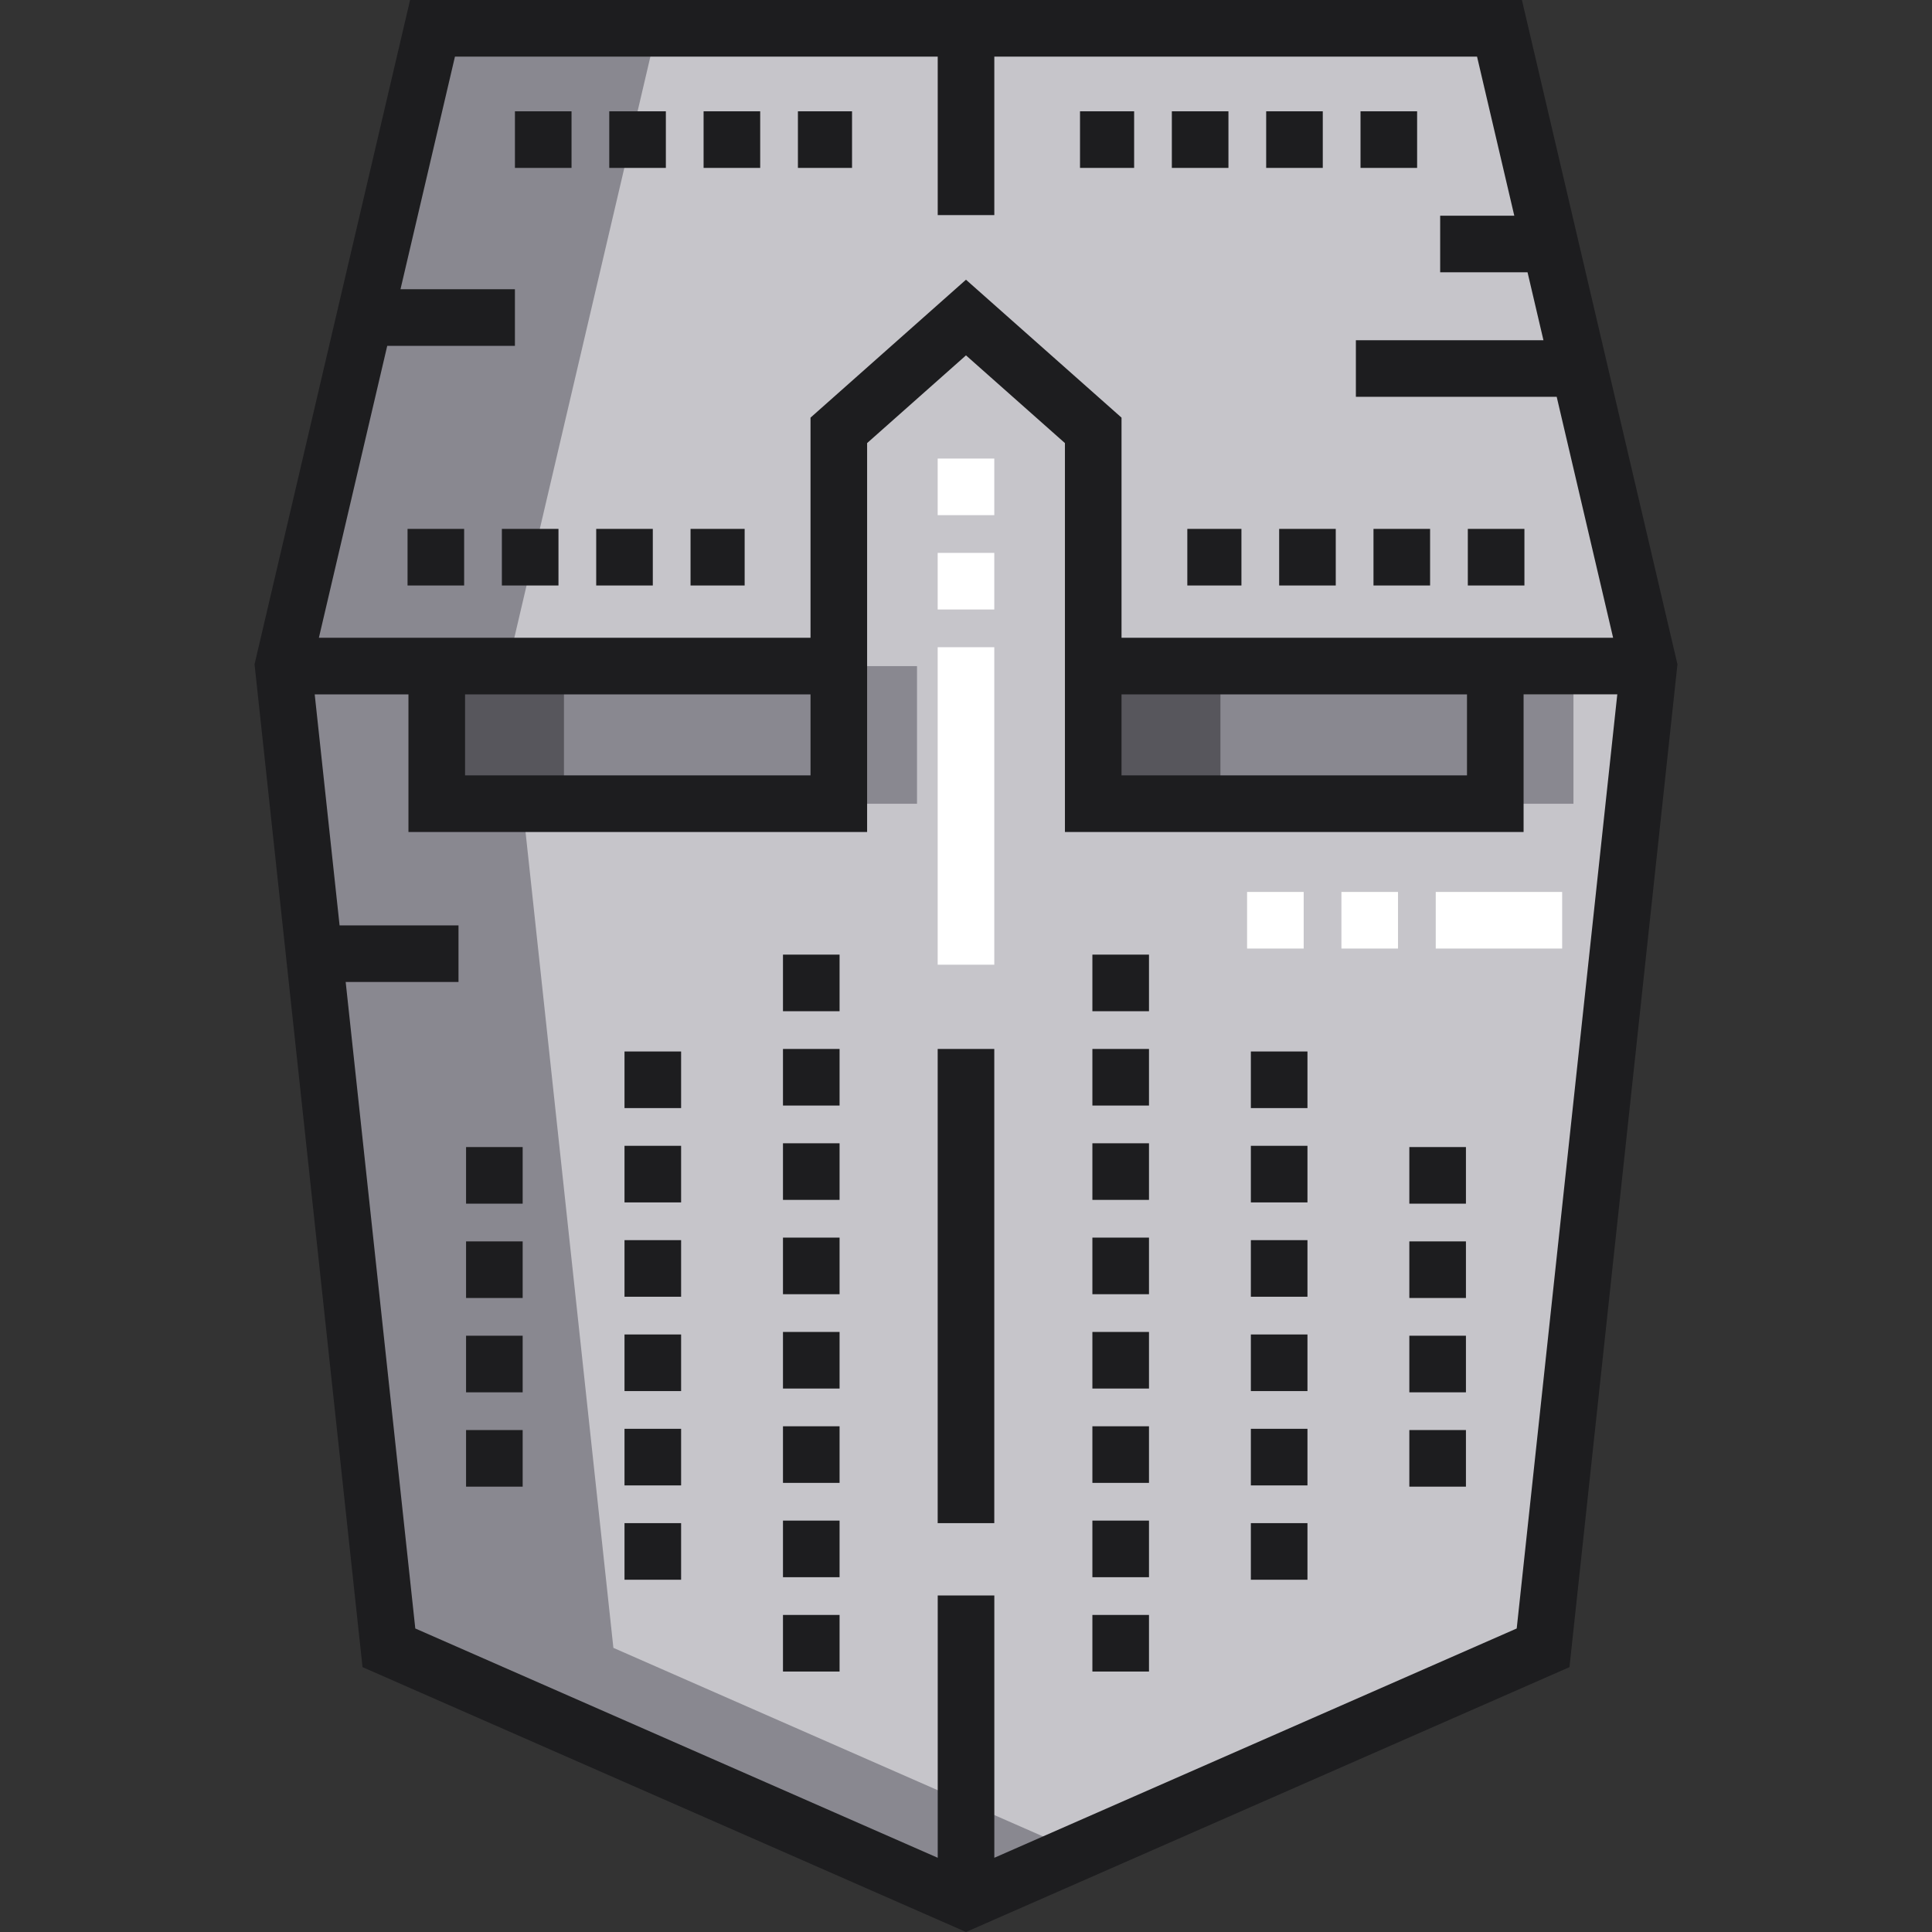 <?xml version="1.0" encoding="iso-8859-1"?>
<!-- Generator: Adobe Illustrator 19.0.0, SVG Export Plug-In . SVG Version: 6.00 Build 0)  -->
<svg version="1.1" id="Capa_1" xmlns="http://www.w3.org/2000/svg" xmlns:xlink="http://www.w3.org/1999/xlink" x="0px" y="0px"
	 viewBox="0 0 512 512" style="enable-background:new 0 0 512 512;" xml:space="preserve">
<rect x="0" y="0" width="512" height="512" fill="#333333" stroke="none"/>
<polygon style="fill:#C6C5CA;" points="408.936,436.699 256.005,503.825 103.064,436.699 75.051,176.528 114.624,7.515 
	397.375,7.515 436.95,176.528 "/>
<g>
	<rect x="136.462" y="176.53" style="fill:#898890;" width="106.554" height="36.474"/>
	<rect x="310.432" y="176.53" style="fill:#898890;" width="106.554" height="36.474"/>
	<polygon style="fill:#898890;" points="162.554,436.699 134.54,176.528 174.114,7.515 114.624,7.515 75.051,176.528 
		103.064,436.699 256.006,503.825 285.75,490.77 	"/>
	<rect x="115.743" y="176.53" style="fill:#898890;" width="106.554" height="36.474"/>
	<rect x="289.714" y="176.53" style="fill:#898890;" width="106.554" height="36.474"/>
</g>
<g>
	<rect x="289.714" y="176.53" style="fill:#57565C;" width="33.71" height="36.474"/>
	<rect x="115.743" y="176.53" style="fill:#57565C;" width="33.71" height="36.474"/>
</g>
<g>
	<rect x="161.461" y="29.498" style="fill:#1D1D1F;" width="14.999" height="14.999"/>
	<rect x="186.459" y="29.498" style="fill:#1D1D1F;" width="14.999" height="14.999"/>
	<rect x="136.462" y="29.498" style="fill:#1D1D1F;" width="14.999" height="14.999"/>
	<rect x="211.458" y="29.498" style="fill:#1D1D1F;" width="14.341" height="14.999"/>
	<rect x="310.552" y="29.498" style="fill:#1D1D1F;" width="14.999" height="14.999"/>
	<rect x="335.551" y="29.498" style="fill:#1D1D1F;" width="14.999" height="14.999"/>
	<rect x="360.55" y="29.498" style="fill:#1D1D1F;" width="14.999" height="14.999"/>
	<rect x="286.214" y="29.498" style="fill:#1D1D1F;" width="14.342" height="14.999"/>
	<rect x="108.004" y="140.162" style="fill:#1D1D1F;" width="14.999" height="14.999"/>
	<rect x="183" y="140.162" style="fill:#1D1D1F;" width="14.341" height="14.999"/>
	<rect x="158.001" y="140.162" style="fill:#1D1D1F;" width="14.999" height="14.999"/>
	<rect x="133.002" y="140.162" style="fill:#1D1D1F;" width="14.999" height="14.999"/>
	<rect x="338.991" y="140.162" style="fill:#1D1D1F;" width="14.999" height="14.999"/>
	<rect x="388.988" y="140.162" style="fill:#1D1D1F;" width="14.999" height="14.999"/>
	<rect x="314.652" y="140.162" style="fill:#1D1D1F;" width="14.341" height="14.999"/>
	<rect x="363.989" y="140.162" style="fill:#1D1D1F;" width="14.999" height="14.999"/>
	<rect x="289.494" y="427.976" style="fill:#1D1D1F;" width="14.999" height="14.999"/>
	<rect x="289.494" y="377.979" style="fill:#1D1D1F;" width="14.999" height="14.999"/>
	<rect x="289.494" y="277.984" style="fill:#1D1D1F;" width="14.999" height="14.999"/>
	<rect x="289.494" y="302.983" style="fill:#1D1D1F;" width="14.999" height="14.999"/>
	<rect x="289.494" y="402.977" style="fill:#1D1D1F;" width="14.999" height="14.999"/>
	<rect x="289.494" y="327.981" style="fill:#1D1D1F;" width="14.999" height="14.999"/>
	<rect x="289.494" y="252.986" style="fill:#1D1D1F;" width="14.999" height="14.999"/>
	<rect x="289.494" y="352.98" style="fill:#1D1D1F;" width="14.999" height="14.999"/>
	<rect x="331.491" y="403.647" style="fill:#1D1D1F;" width="14.999" height="14.999"/>
	<rect x="331.491" y="378.649" style="fill:#1D1D1F;" width="14.999" height="14.999"/>
	<rect x="331.491" y="303.653" style="fill:#1D1D1F;" width="14.999" height="14.999"/>
	<rect x="331.491" y="278.654" style="fill:#1D1D1F;" width="14.999" height="14.999"/>
	<rect x="331.491" y="328.651" style="fill:#1D1D1F;" width="14.999" height="14.999"/>
	<rect x="331.491" y="353.65" style="fill:#1D1D1F;" width="14.999" height="14.999"/>
	<rect x="373.489" y="328.981" style="fill:#1D1D1F;" width="14.999" height="14.999"/>
	<rect x="373.489" y="378.979" style="fill:#1D1D1F;" width="14.999" height="14.999"/>
	<rect x="373.489" y="353.98" style="fill:#1D1D1F;" width="14.999" height="14.999"/>
	<rect x="373.489" y="303.983" style="fill:#1D1D1F;" width="14.999" height="14.999"/>
	<rect x="207.498" y="327.981" style="fill:#1D1D1F;" width="14.999" height="14.999"/>
	<rect x="207.498" y="352.98" style="fill:#1D1D1F;" width="14.999" height="14.999"/>
	<rect x="207.498" y="302.983" style="fill:#1D1D1F;" width="14.999" height="14.999"/>
	<rect x="207.498" y="402.977" style="fill:#1D1D1F;" width="14.999" height="14.999"/>
	<rect x="207.498" y="427.976" style="fill:#1D1D1F;" width="14.999" height="14.999"/>
	<rect x="207.498" y="377.979" style="fill:#1D1D1F;" width="14.999" height="14.999"/>
	<rect x="207.498" y="252.986" style="fill:#1D1D1F;" width="14.999" height="14.999"/>
	<rect x="207.498" y="277.984" style="fill:#1D1D1F;" width="14.999" height="14.999"/>
	<rect x="165.501" y="378.649" style="fill:#1D1D1F;" width="14.999" height="14.999"/>
	<rect x="165.501" y="303.653" style="fill:#1D1D1F;" width="14.999" height="14.999"/>
	<rect x="165.501" y="353.65" style="fill:#1D1D1F;" width="14.999" height="14.999"/>
	<rect x="165.501" y="403.647" style="fill:#1D1D1F;" width="14.999" height="14.999"/>
	<rect x="165.501" y="278.654" style="fill:#1D1D1F;" width="14.999" height="14.999"/>
	<rect x="165.501" y="328.651" style="fill:#1D1D1F;" width="14.999" height="14.999"/>
	<rect x="123.513" y="353.98" style="fill:#1D1D1F;" width="14.999" height="14.999"/>
	<rect x="123.513" y="328.981" style="fill:#1D1D1F;" width="14.999" height="14.999"/>
	<rect x="123.513" y="378.979" style="fill:#1D1D1F;" width="14.999" height="14.999"/>
	<rect x="123.513" y="303.983" style="fill:#1D1D1F;" width="14.999" height="14.999"/>
</g>
<g>
	<rect x="330.491" y="236.377" style="fill:#FFFFFF;" width="14.999" height="14.999"/>
	<rect x="380.488" y="236.377" style="fill:#FFFFFF;" width="33.498" height="14.999"/>
	<rect x="355.49" y="236.377" style="fill:#FFFFFF;" width="14.999" height="14.999"/>
</g>
<g>
	<path style="fill:#1D1D1F;" d="M403.323,0H108.678L67.457,176.047l28.615,265.76L256.005,512l159.922-70.193l28.615-265.76
		L403.323,0z M120.57,14.999h127.936v41.998h14.999V14.999h127.926l9.872,42.165H381.66v14.999h23.155l4.214,17.999h-49.708v14.999
		h53.22l14.951,63.852H297.215v-58.337l-41.22-36.551l-41.2,36.553v58.336H84.509l18.114-77.364h33.835V76.652h-30.323
		L120.57,14.999z M297.215,184.013h91.552v21.476h-91.552V184.013z M123.245,184.013h91.551v21.476h-91.551V184.013z
		 M401.944,431.564l-138.438,60.766v-69.513h-14.999v69.513l-138.45-60.766L91.609,260.235h29.899v-14.999H89.993L83.4,184.013
		h24.845v36.475h121.549V117.422l26.203-23.247l26.22,23.248v103.064h121.55v-36.475h24.833L401.944,431.564z"/>
	<rect x="248.496" y="277.984" style="fill:#1D1D1F;" width="14.999" height="125.663"/>
</g>
<g>
	<rect x="248.496" y="171.52" style="fill:#FFFFFF;" width="14.999" height="84.135"/>
	<rect x="248.496" y="121.523" style="fill:#FFFFFF;" width="14.999" height="14.999"/>
	<rect x="248.496" y="146.522" style="fill:#FFFFFF;" width="14.999" height="14.999"/>
</g>
<g>
</g>
<g>
</g>
<g>
</g>
<g>
</g>
<g>
</g>
<g>
</g>
<g>
</g>
<g>
</g>
<g>
</g>
<g>
</g>
<g>
</g>
<g>
</g>
<g>
</g>
<g>
</g>
<g>
</g>
</svg>
